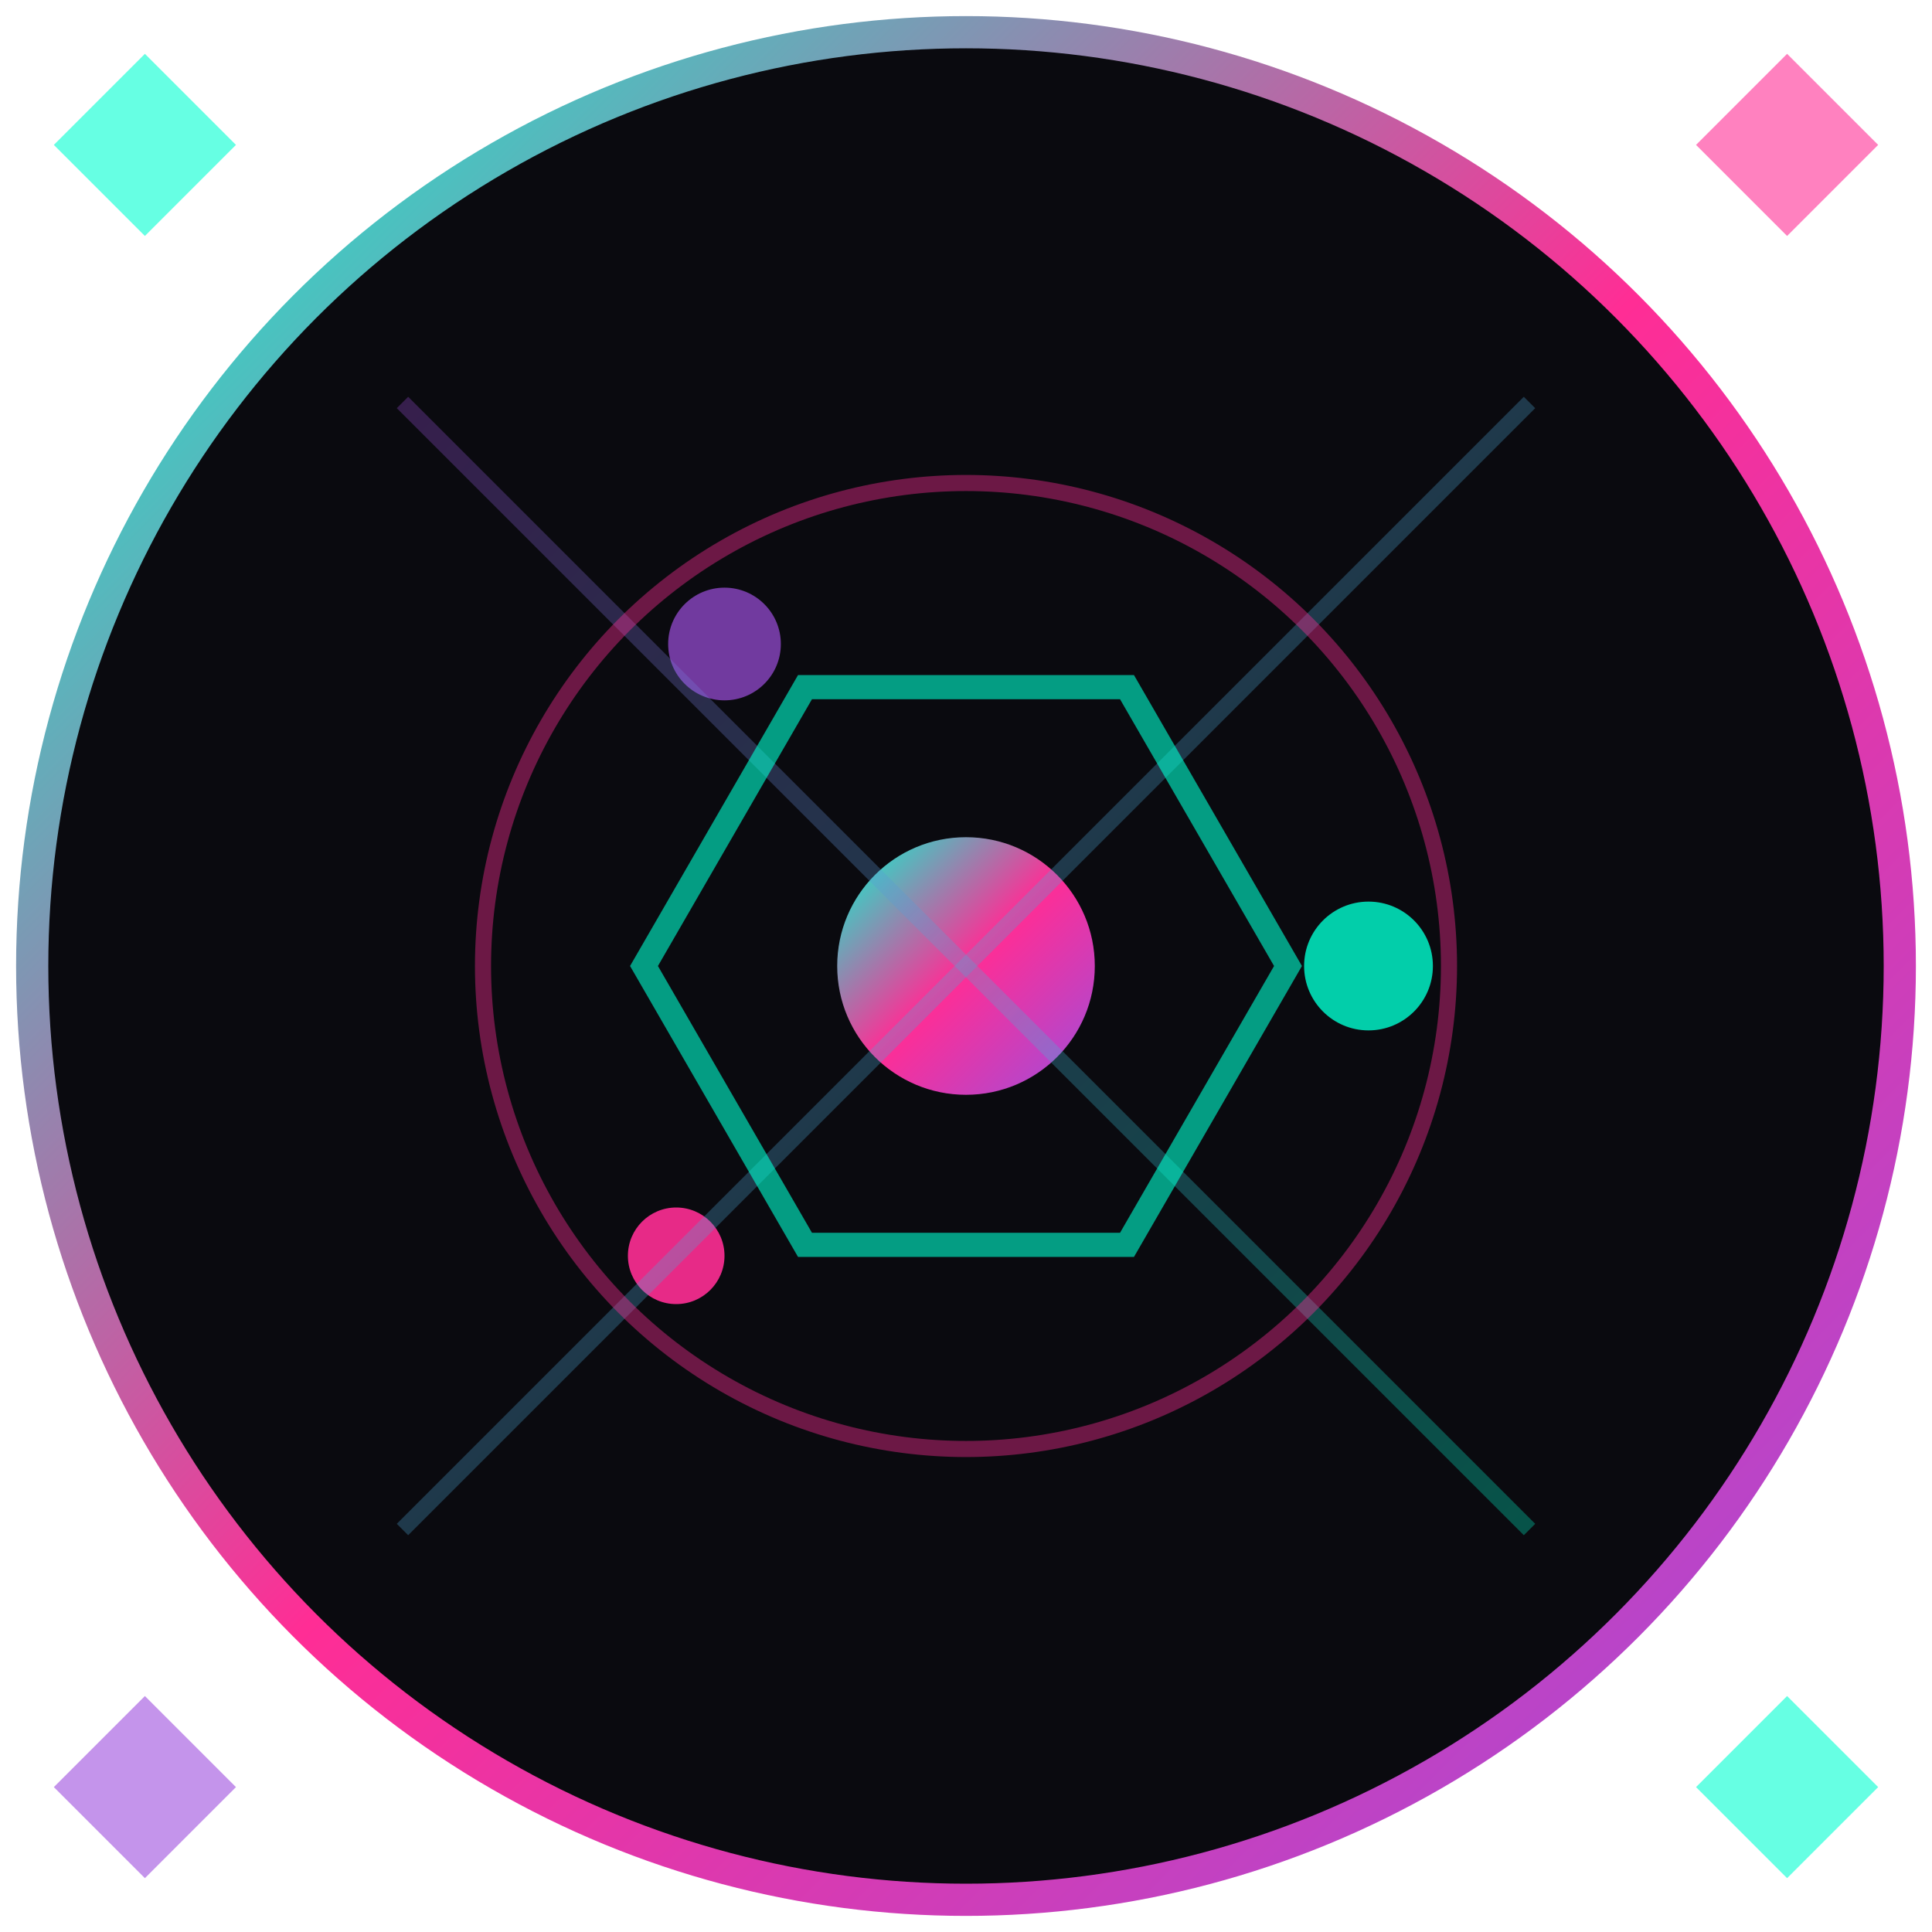 <svg width="120" height="120" viewBox="0 0 120 120" fill="none" xmlns="http://www.w3.org/2000/svg">
  <defs>
    <linearGradient id="gradient1" x1="0%" y1="0%" x2="100%" y2="100%">
      <stop offset="0%" style="stop-color:#00FFD1;stop-opacity:1" />
      <stop offset="50%" style="stop-color:#FF2D95;stop-opacity:1" />
      <stop offset="100%" style="stop-color:#9D4EDD;stop-opacity:1" />
    </linearGradient>
    <linearGradient id="gradient2" x1="0%" y1="0%" x2="100%" y2="100%">
      <stop offset="0%" style="stop-color:#9D4EDD;stop-opacity:1" />
      <stop offset="100%" style="stop-color:#00FFD1;stop-opacity:1" />
    </linearGradient>
  </defs>
  
  <!-- Background Circle -->
  <circle cx="60" cy="60" r="58" fill="#0A0A0F" stroke="url(#gradient1)" stroke-width="2"/>
  
  <!-- Inner Design -->
  <g transform="translate(60,60)">
    <!-- Center Core -->
    <circle cx="0" cy="0" r="8" fill="url(#gradient1)"/>
    
    <!-- Orbiting Elements -->
    <g>
      <circle cx="25" cy="0" r="4" fill="#00FFD1" opacity="0.8">
        <animateTransform
          attributeName="transform"
          attributeType="XML"
          type="rotate"
          from="0"
          to="360"
          dur="4s"
          repeatCount="indefinite"/>
      </circle>
    </g>
    
    <g>
      <circle cx="-18" cy="18" r="3" fill="#FF2D95" opacity="0.9">
        <animateTransform
          attributeName="transform"
          attributeType="XML"
          type="rotate"
          from="120"
          to="480"
          dur="6s"
          repeatCount="indefinite"/>
      </circle>
    </g>
    
    <g>
      <circle cx="-15" cy="-20" r="3.5" fill="#9D4EDD" opacity="0.7">
        <animateTransform
          attributeName="transform"
          attributeType="XML"
          type="rotate"
          from="240"
          to="600"
          dur="5s"
          repeatCount="indefinite"/>
      </circle>
    </g>
    
    <!-- Connecting Lines -->
    <line x1="-35" y1="-35" x2="35" y2="35" stroke="url(#gradient2)" stroke-width="1" opacity="0.3"/>
    <line x1="35" y1="-35" x2="-35" y2="35" stroke="url(#gradient2)" stroke-width="1" opacity="0.3"/>
    
    <!-- Hexagon -->
    <polygon points="20,0 10,17.32 -10,17.32 -20,0 -10,-17.32 10,-17.32" 
             fill="none" 
             stroke="#00FFD1" 
             stroke-width="1.5" 
             opacity="0.6"/>
    
    <!-- Pulsing Ring -->
    <circle cx="0" cy="0" r="30" fill="none" stroke="#FF2D95" stroke-width="1" opacity="0.4">
      <animate attributeName="r" values="30;35;30" dur="2s" repeatCount="indefinite"/>
      <animate attributeName="opacity" values="0.4;0.1;0.4" dur="2s" repeatCount="indefinite"/>
    </circle>
  </g>
  
  <!-- Corner Accents -->
  <rect x="5" y="5" width="8" height="8" fill="#00FFD1" opacity="0.6" transform="rotate(45 9 9)"/>
  <rect x="107" y="5" width="8" height="8" fill="#FF2D95" opacity="0.6" transform="rotate(45 111 9)"/>
  <rect x="5" y="107" width="8" height="8" fill="#9D4EDD" opacity="0.6" transform="rotate(45 9 111)"/>
  <rect x="107" y="107" width="8" height="8" fill="#00FFD1" opacity="0.6" transform="rotate(45 111 111)"/>
</svg>
